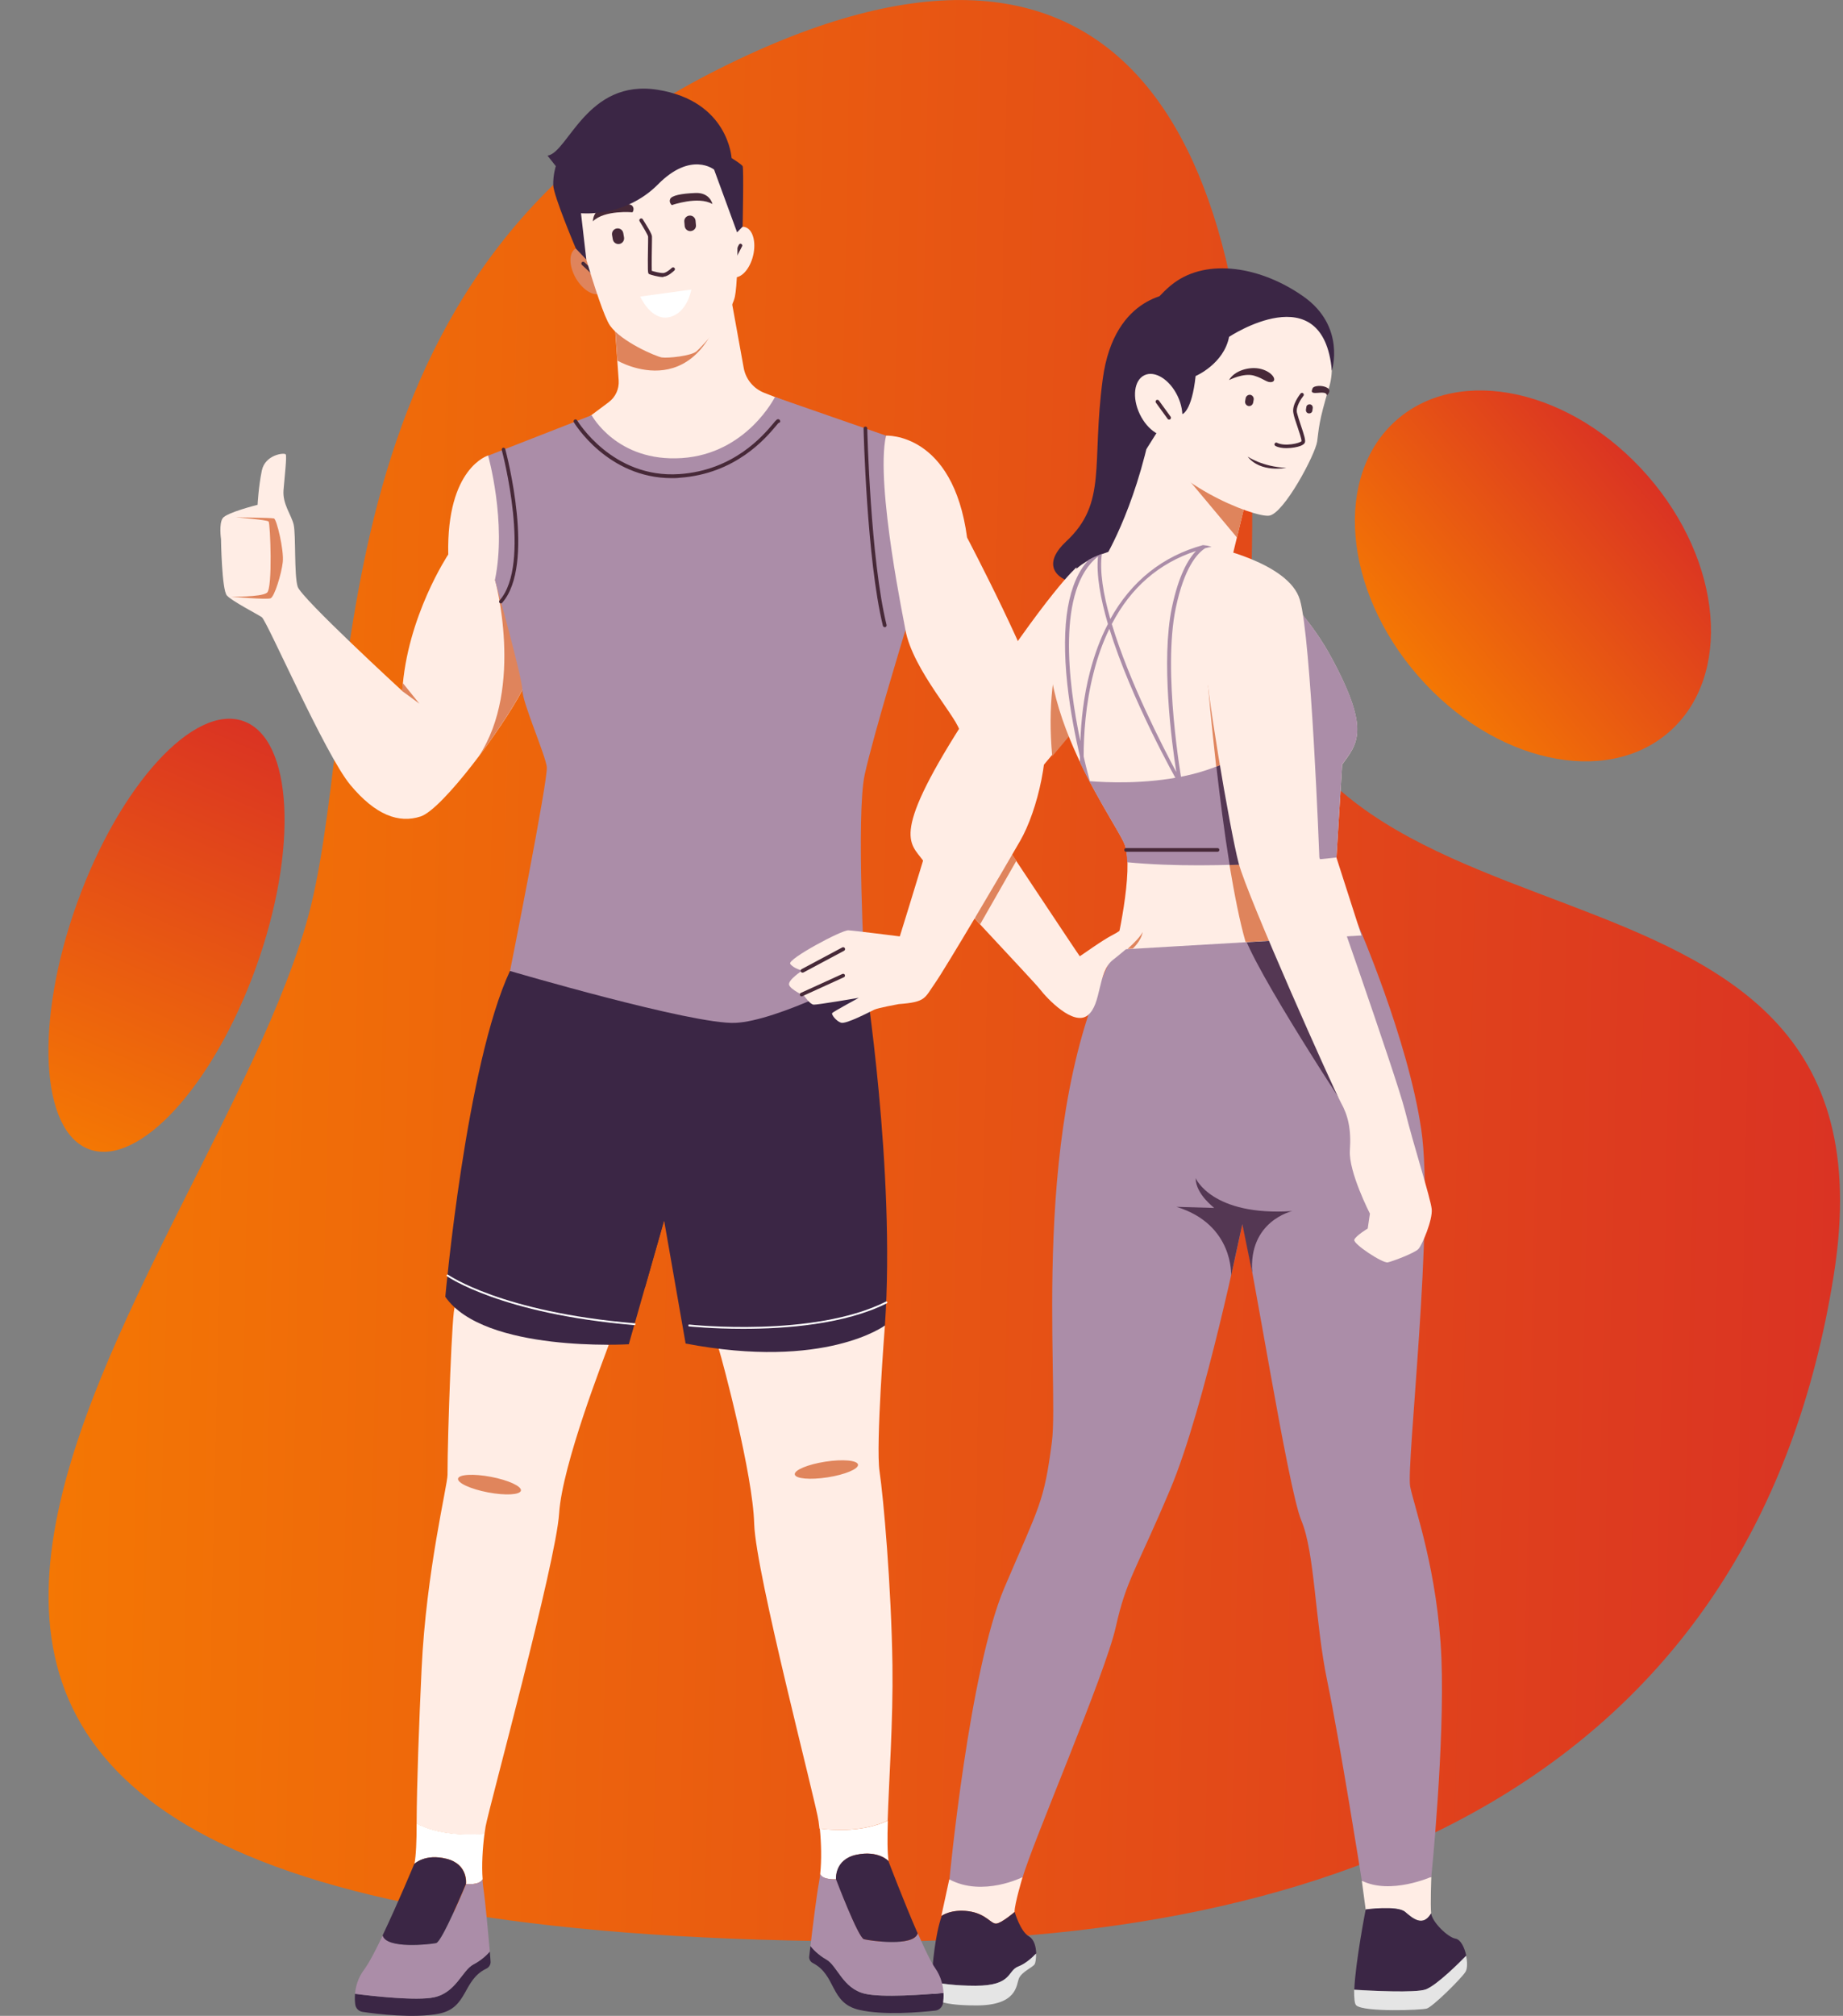 <svg width="278" height="304" viewBox="0 0 278 304" fill="none" xmlns="http://www.w3.org/2000/svg">
<rect x="0" y="0" width="278" height="304" fill="#808080" stroke="none"/>
<path d="M132.427 292.774C205.42 292.774 264.88 266.252 276.611 192.261C288.342 118.27 186.894 152.727 188.78 85.644C190.666 18.588 168.313 -20.391 107.106 11.07C45.9 42.531 55.162 108.781 46.121 139.521C28.539 199.169 -68.388 292.774 132.427 292.774Z" fill="url(#paint0_linear_2_2099)"/>
<path d="M38.605 145.904C45.026 128.073 44.191 111.441 36.742 108.757C29.292 106.072 18.047 118.351 11.626 136.182C5.205 154.014 6.039 170.645 13.489 173.33C20.939 176.014 32.184 163.736 38.605 145.904Z" fill="url(#paint1_linear_2_2099)"/>
<path d="M251.779 110.371C261.329 102.022 259.87 84.722 248.52 71.731C237.17 58.74 220.228 54.977 210.678 63.326C201.128 71.675 202.588 88.975 213.938 101.966C225.287 114.957 242.23 118.72 251.779 110.371Z" fill="url(#paint2_linear_2_2099)"/>
<path d="M177.327 44.223C177.327 44.223 168.091 44.167 166.344 57.124C164.597 70.08 167.093 75.823 160.798 81.676C154.502 87.53 164.819 90.804 173.277 85.255C181.764 79.707 177.327 44.223 177.327 44.223Z" fill="#3B2645"/>
<path d="M177.326 44.223C177.326 44.223 168.84 48.828 168.674 61.784C168.535 73.242 171.475 82.12 166.982 87.835C169.006 87.447 171.197 86.615 173.277 85.255C181.764 79.707 177.326 44.223 177.326 44.223Z" fill="#3B2645"/>
<path d="M188.309 73.88L185.341 86.171L166.344 84.7C166.344 84.7 171.17 77.154 173.721 64.087L188.309 73.88Z" fill="#FFEDE5"/>
<path d="M177.049 69.663L186.589 81.066L188.309 73.88L177.049 69.663Z" fill="#DF845C"/>
<path d="M198.431 47.968C198.431 47.968 202.092 53.101 200.484 58.4C198.875 63.699 198.958 64.614 198.681 66.584C198.404 68.526 193.689 77.432 191.443 77.765C189.196 78.097 175.552 72.743 172.861 65.197C170.171 57.651 187.92 36.677 198.431 47.968Z" fill="#FFEDE5"/>
<path d="M172.945 67.694L176.661 61.785L178.353 62.45C178.353 62.45 179.767 62.062 180.349 56.708C180.349 56.708 184.592 54.904 185.397 50.798C185.397 50.798 199.596 41.365 200.9 55.903C200.9 55.903 203.035 49.245 196.629 44.722C190.222 40.2 182.152 38.896 177.049 42.697C171.946 46.498 163.82 59.704 172.945 67.694Z" fill="#3B2645"/>
<path d="M176.933 65.595C178.508 64.841 178.82 62.214 177.63 59.725C176.44 57.237 174.199 55.832 172.624 56.586C171.049 57.34 170.736 59.968 171.926 62.456C173.116 64.944 175.358 66.349 176.933 65.595Z" fill="#FFEDE5"/>
<path d="M176.356 63.283C176.273 63.283 176.189 63.255 176.134 63.172L174.359 60.73C174.276 60.619 174.304 60.425 174.415 60.342C174.525 60.259 174.72 60.286 174.803 60.397L176.578 62.839C176.661 62.95 176.633 63.144 176.522 63.227C176.467 63.255 176.411 63.283 176.356 63.283Z" fill="#472938"/>
<path d="M188.198 68.859C188.198 68.859 190.444 70.413 194.022 70.551C194.022 70.551 190.139 71.356 188.198 68.859Z" fill="#472938"/>
<path d="M194.05 67.583C193.439 67.583 192.857 67.5 192.386 67.25C192.247 67.167 192.191 67 192.275 66.889C192.358 66.751 192.524 66.695 192.635 66.778C193.8 67.361 196.046 66.862 196.324 66.529C196.351 66.251 195.935 65.003 195.658 64.198C195.409 63.477 195.187 62.811 195.103 62.339C194.798 61.035 196.13 59.426 196.185 59.343C196.296 59.232 196.462 59.204 196.573 59.315C196.684 59.426 196.712 59.593 196.601 59.704C196.268 60.12 195.436 61.368 195.63 62.228C195.741 62.672 195.963 63.366 196.185 64.032C196.74 65.668 196.962 66.418 196.823 66.751C196.74 66.945 196.546 67.083 196.157 67.25C195.714 67.416 194.882 67.583 194.05 67.583Z" fill="#472938"/>
<path d="M200.151 59.621C200.151 59.621 200.955 58.927 200.206 58.483C199.458 58.039 198.154 58.15 197.988 58.566C197.821 58.983 197.766 59.232 198.32 59.26C198.903 59.288 200.068 58.983 200.151 59.621Z" fill="#472938"/>
<path d="M185.397 57.318C185.397 57.318 187.588 56.18 189.168 56.652C190.749 57.124 191.11 57.789 191.886 57.595C192.663 57.373 191.969 56.125 190.25 55.653C188.531 55.182 186.146 55.903 185.397 57.318Z" fill="#472938"/>
<path d="M188.337 61.23C188.004 61.174 187.782 60.869 187.81 60.536L187.893 60.065C187.948 59.732 188.253 59.51 188.586 59.537C188.919 59.593 189.141 59.898 189.113 60.231L189.03 60.703C188.974 61.035 188.669 61.285 188.337 61.23Z" fill="#472938"/>
<path d="M197.405 62.339C197.128 62.312 196.961 62.062 196.989 61.785L197.045 61.396C197.072 61.119 197.322 60.952 197.599 60.98C197.877 61.008 198.043 61.257 198.015 61.535L197.96 61.923C197.932 62.201 197.683 62.367 197.405 62.339Z" fill="#472938"/>
<path d="M211.937 288.335C213.13 289.334 214.655 290.638 215.876 288.557C215.737 287.225 215.903 283.064 215.903 283.064L205.42 283.647L206.003 288.002C206.003 287.975 210.745 287.336 211.937 288.335Z" fill="#FFEDE5"/>
<path d="M215.071 300.015C216.763 299.405 220.424 295.715 221.173 294.938C220.923 293.717 220.341 292.497 219.564 292.358C218.427 292.192 216.014 289.861 215.876 288.529C214.628 290.638 213.13 289.334 211.937 288.307C210.745 287.309 206.003 287.947 206.003 287.947C206.003 287.947 204.449 295.909 204.283 300.043C206.64 300.209 213.518 300.598 215.071 300.015Z" fill="#3B2645"/>
<path d="M204.588 302.429C205.781 303.455 214.322 303.15 215.21 302.9C216.097 302.651 220.424 298.378 221.062 297.352C221.339 296.908 221.367 295.909 221.145 294.938C220.396 295.715 216.735 299.405 215.044 300.015C213.49 300.57 206.585 300.209 204.255 300.071C204.255 301.319 204.311 302.207 204.588 302.429Z" fill="#E5E5E5"/>
<path d="M146.099 288.224C148.789 288.585 149.455 290.166 150.287 290.083C151.119 290 153.032 288.335 153.032 288.335C153.032 287.115 154.253 283.064 154.253 283.064L143.187 283.425L141.995 288.918C142.022 288.918 143.437 287.864 146.099 288.224Z" fill="#FFEDE5"/>
<path d="M153.642 296.547C154.724 296.131 155.695 295.216 156.305 294.605C156.277 293.606 156 292.469 155.223 292.025C153.892 291.276 153.06 288.335 153.06 288.335C153.06 288.335 151.146 289.972 150.314 290.083C149.482 290.194 148.789 288.613 146.127 288.224C143.437 287.864 142.05 288.918 142.05 288.918C141.052 291.803 140.636 296.27 140.525 298.85C141.884 299.127 144.102 299.46 147.181 299.46C152.755 299.433 151.923 297.185 153.642 296.547Z" fill="#3B2645"/>
<path d="M140.497 300.764C140.636 301.208 141.052 302.429 147.264 302.429C153.476 302.429 153.282 299.349 153.698 298.351C154.142 297.324 155.806 296.686 156.083 296.187C156.194 295.965 156.305 295.327 156.277 294.605C155.695 295.216 154.696 296.131 153.615 296.547C151.895 297.185 152.755 299.46 147.125 299.46C144.047 299.46 141.828 299.127 140.469 298.85C140.442 299.904 140.442 300.653 140.497 300.764Z" fill="#E5E5E5"/>
<path d="M204.782 139.299C204.782 139.299 212.353 156.611 214.378 170.288C216.402 183.965 212.076 221.03 212.714 224.193C213.352 227.356 216.901 237.066 217.428 250.105C217.928 263.144 215.903 283.036 215.903 283.036C215.903 283.036 209.746 285.783 205.42 283.619C205.42 283.619 202.064 262.423 200.206 253.518C198.348 244.612 198.348 234.181 196.296 229.298C194.244 224.415 188.919 190.097 187.393 184.576C187.393 184.576 181.764 212.153 176.55 224.526C171.336 236.899 169.894 238.203 168.313 245.333C166.732 252.463 155.584 278.265 154.28 283.064C154.28 283.064 148.262 286.116 143.215 283.425C143.215 283.425 146.182 251.908 151.507 239.424C156.832 226.94 157.47 226.607 158.662 217.507C159.855 208.407 154.946 168.651 168.258 143.238C168.23 143.211 186.894 139.16 204.782 139.299Z" fill="#AB8DA8"/>
<path d="M187.393 140.242C188.614 145.569 204.727 169.817 204.727 169.817L195.325 139.521L187.393 140.242Z" fill="#543753"/>
<path d="M180.349 177.668C180.349 177.668 182.79 183.438 194.937 182.634C194.937 182.634 188.281 184.104 188.891 191.956L187.394 184.604L185.702 192.372C185.702 192.372 186.146 184.659 177.465 181.996L183.15 182.162C183.178 182.134 180.377 180.137 180.349 177.668Z" fill="#543753"/>
<path d="M162.378 85.56C162.378 85.56 158.274 88.973 146.21 107.505C134.146 126.038 137.252 127.036 139.221 129.755C141.163 132.474 155.778 147.788 156.86 149.175C157.941 150.59 161.935 154.807 164.07 153.115C166.206 151.423 165.512 146.568 167.897 144.737C170.282 142.878 172.279 141.019 172.473 140.02C172.667 139.021 172.168 138.189 171.946 138.189C171.724 138.189 169.312 140.27 167.842 140.991C166.372 141.713 162.933 144.209 162.878 144.209C162.822 144.209 149.76 124.512 149.76 124.512L164.292 107.172L162.378 85.56Z" fill="#FFEDE5"/>
<path d="M162.656 91.83C162.656 91.83 157.276 98.406 158.718 114.053L164.347 107.366L162.656 91.83Z" fill="#DF845C"/>
<path d="M147.846 139.382L153.31 129.811L149.954 124.706L147.042 138.522L147.846 139.382Z" fill="#DF845C"/>
<path d="M182.124 82.287C185.674 83.147 195.02 88.362 200.899 99.293C206.779 110.224 204.699 112.166 202.452 115.301L201.593 129.339L205.364 141.074L168.258 143.238C168.258 143.238 171.142 131.142 169.644 127.314C168.147 123.485 151.895 101.846 160.908 87.502C165.484 80.15 182.124 82.287 182.124 82.287Z" fill="#FFEDE5"/>
<path d="M201.593 129.311L202.453 115.273C204.699 112.166 206.807 110.196 200.899 99.266C199.457 96.602 197.821 94.272 196.102 92.246C195.797 96.519 194.909 101.624 192.829 106.923C188.142 118.935 169.339 118.214 164.32 117.798C166.732 122.403 169.062 125.927 169.589 127.258C169.866 127.952 170.005 128.923 170.033 130.033C184.26 131.392 201.593 129.311 201.593 129.311Z" fill="#AB8DA8"/>
<path d="M182.429 82.37C182.318 82.342 182.207 82.314 182.124 82.287C182.124 82.287 181.875 82.259 181.459 82.204C175.385 83.868 170.643 87.641 167.481 93.356C166.427 89.639 165.845 86.171 166.205 83.535C166.15 83.563 166.095 83.591 166.039 83.591C165.9 83.646 165.762 83.702 165.623 83.757C165.124 83.951 164.652 84.173 164.209 84.423C161.103 87.78 160.021 94.05 160.992 103.15C161.435 107.228 162.212 111.14 162.905 114.136C162.905 114.413 162.905 114.691 162.905 114.968C163.044 115.246 163.155 115.495 163.294 115.773C163.349 115.912 163.432 116.05 163.488 116.189C163.82 116.855 164.153 117.493 164.486 118.131C164.236 117.215 163.848 115.801 163.46 114.08C163.46 110.835 163.737 106.201 164.958 101.457C165.568 99.016 166.372 96.824 167.343 94.827C170.615 105.452 177.326 117.382 177.742 118.103L178.547 119.518L178.269 117.909C178.242 117.743 175.33 101.346 177.354 91.692C178.63 85.616 180.571 83.452 181.791 82.675C182.124 82.592 182.429 82.509 182.762 82.453C182.651 82.425 182.54 82.398 182.429 82.37ZM164.403 101.346C163.432 105.092 163.072 108.782 162.961 111.778C161.103 102.928 159.383 88.834 165.623 83.924C165.346 86.726 166.011 90.305 167.121 94.105C165.984 96.269 165.096 98.683 164.403 101.346ZM176.772 91.609C175.108 99.571 176.744 112.027 177.437 116.439C175.496 112.804 170.338 102.872 167.703 94.105C170.587 88.585 174.83 84.922 180.405 83.091C179.185 84.368 177.77 86.837 176.772 91.609Z" fill="#AB8DA8"/>
<path d="M183.65 128.451H169.866C169.7 128.451 169.589 128.34 169.589 128.174C169.589 128.007 169.7 127.896 169.866 127.896H183.65C183.816 127.896 183.927 128.007 183.927 128.174C183.927 128.34 183.788 128.451 183.65 128.451Z" fill="#472938"/>
<path d="M187.893 142.073L195.824 141.602L191.748 130.144C189.806 130.255 187.699 130.366 185.452 130.421C186.201 134.888 187.005 139.021 187.893 142.073Z" fill="#DF845C"/>
<path d="M182.207 103.288C182.207 103.288 182.679 108.67 183.455 115.634C184.371 115.273 185.286 114.857 186.145 114.358L182.207 103.288Z" fill="#DF845C"/>
<path d="M183.483 115.634C184.01 120.239 184.676 125.511 185.48 130.449C187.699 130.393 189.834 130.282 191.775 130.171L186.173 114.386C185.286 114.857 184.398 115.273 183.483 115.634Z" fill="#543753"/>
<path d="M170.088 143.1L170.865 143.044C170.865 143.044 172.113 141.962 172.362 140.547C172.029 141.213 171.17 142.129 170.088 143.1Z" fill="#DF845C"/>
<path d="M182.734 82.453C182.734 82.453 194.41 84.811 196.074 90.443C197.766 96.075 199.014 129.311 199.014 129.311C199.014 129.311 210.689 162.465 211.937 167.514C213.185 172.563 215.792 180.692 215.959 182.329C216.125 183.966 214.517 187.739 213.962 188.349C213.407 188.959 210.079 190.208 209.33 190.374C208.582 190.541 204.061 187.572 204.283 186.962C204.505 186.351 206.308 185.269 206.308 185.269L206.64 183.022C206.64 183.022 203.396 176.697 203.617 173.479C203.839 170.288 203.34 168.207 202.259 166.265C201.177 164.323 188.17 135.249 186.839 130.172C185.508 125.095 181.653 102.428 181.736 98.156C181.819 93.883 182.734 82.453 182.734 82.453Z" fill="#FFEDE5"/>
<path d="M109.852 42.614L112.182 55.487C112.487 57.179 113.651 58.594 115.26 59.232L120.418 61.258C120.418 61.258 114.983 69.386 104.083 71.689C93.184 73.964 87.222 64.087 87.222 64.087L91.826 60.647C92.852 59.87 93.406 58.65 93.323 57.373L92.491 45.416L109.852 42.614Z" fill="#FFEDE5"/>
<path d="M93.129 54.377C93.129 54.377 106.191 62.09 109.852 42.614L92.519 45.388L93.129 54.377Z" fill="#DF845C"/>
<path d="M113.606 38.527C114.098 36.439 113.53 34.518 112.338 34.237C111.145 33.955 109.779 35.42 109.287 37.508C108.795 39.595 109.362 41.516 110.555 41.797C111.748 42.079 113.113 40.614 113.606 38.527Z" fill="#FFEDE5"/>
<path d="M90.719 44.197C91.78 43.584 91.771 41.582 90.699 39.724C89.627 37.867 87.897 36.857 86.836 37.47C85.775 38.083 85.784 40.086 86.856 41.944C87.928 43.801 89.658 44.81 90.719 44.197Z" fill="#DF845C"/>
<path d="M110.739 39.174C110.684 39.174 110.656 39.174 110.601 39.146C110.462 39.063 110.407 38.897 110.49 38.786L111.46 36.899C111.544 36.76 111.71 36.705 111.821 36.788C111.96 36.871 112.015 37.038 111.932 37.149L110.961 39.035C110.934 39.118 110.85 39.174 110.739 39.174Z" fill="#472938"/>
<path d="M89.856 41.782C89.801 41.782 89.718 41.754 89.662 41.699L87.776 39.951C87.666 39.84 87.666 39.673 87.749 39.562C87.86 39.451 88.026 39.451 88.137 39.535L90.023 41.282C90.134 41.394 90.134 41.56 90.051 41.671C89.995 41.754 89.912 41.782 89.856 41.782Z" fill="#472938"/>
<path d="M85.752 29.741C85.752 29.741 90.3 46.664 92.02 49.106C93.711 51.52 98.953 53.767 99.84 53.906C100.728 54.044 104.25 53.684 105.054 52.99C105.858 52.296 110.185 47.719 110.85 44.75C111.488 41.782 111.655 26.107 108.909 23.249C106.136 20.392 84.365 22.722 85.752 29.741Z" fill="#FFEDE5"/>
<path d="M100.007 41.782C99.313 41.782 98.093 41.421 97.927 41.338C97.705 41.227 97.677 41.227 97.76 36.344C97.76 36.011 97.76 35.761 97.76 35.678C97.733 35.456 97.067 34.319 96.484 33.376C96.401 33.237 96.429 33.07 96.568 32.987C96.706 32.904 96.873 32.932 96.956 33.07C97.455 33.875 98.343 35.262 98.343 35.651C98.343 35.734 98.343 35.983 98.343 36.316C98.315 37.315 98.287 40.173 98.315 40.839C98.648 40.95 99.591 41.199 100.062 41.171C100.45 41.144 101.06 40.672 101.338 40.395C101.449 40.284 101.615 40.284 101.726 40.395C101.837 40.506 101.837 40.672 101.726 40.783C101.643 40.866 100.783 41.699 100.09 41.726C100.062 41.782 100.034 41.782 100.007 41.782Z" fill="#472938"/>
<path d="M96.568 44.722L104.278 43.668C104.278 43.668 103.695 47.219 100.95 47.83C98.204 48.44 96.568 44.722 96.568 44.722Z" fill="white"/>
<path d="M104.222 34.846C103.751 34.902 103.335 34.569 103.279 34.097L103.224 33.459C103.168 32.987 103.501 32.571 103.972 32.516C104.444 32.46 104.86 32.793 104.915 33.265L104.971 33.903C105.054 34.374 104.694 34.791 104.222 34.846Z" fill="#472938"/>
<path d="M93.434 36.788C92.962 36.871 92.519 36.566 92.436 36.094L92.325 35.456C92.241 34.985 92.546 34.541 93.018 34.457C93.489 34.374 93.933 34.679 94.016 35.151L94.127 35.789C94.21 36.261 93.905 36.705 93.434 36.788Z" fill="#472938"/>
<path d="M101.338 30.934C101.338 30.934 105.331 29.519 107.467 30.768C107.467 30.768 107.106 29.02 104.915 29.103C102.725 29.186 101.31 29.492 101.088 30.019C100.866 30.546 101.338 30.934 101.338 30.934Z" fill="#472938"/>
<path d="M95.403 32.016C95.403 32.016 91.188 31.628 89.44 33.376C89.44 33.376 89.357 31.572 91.493 31.128C93.628 30.685 95.07 30.629 95.403 31.073C95.763 31.545 95.403 32.016 95.403 32.016Z" fill="#472938"/>
<path d="M88.442 39.146L87.638 32.155C87.638 32.155 94.266 32.848 99.258 27.799C104.25 22.75 107.716 25.58 107.716 25.58L111.183 35.04L112.015 34.18C112.015 34.18 112.209 25.358 112.015 25.052C111.821 24.747 110.351 23.832 110.351 23.832C110.351 23.832 109.88 15.231 99.202 13.539C88.525 11.847 85.696 23.027 82.59 23.471L83.838 25.052C83.838 25.052 83.422 26.329 83.45 27.91C83.478 29.491 86.861 37.481 86.861 37.481L88.442 39.146Z" fill="#3B2645"/>
<path d="M73.632 68.692C73.632 68.692 67.337 70.496 67.614 83.618C67.614 83.618 61.374 92.996 60.681 104.204C60.681 104.204 45.428 90.193 44.901 88.473C44.346 86.725 44.651 80.594 44.291 79.096C43.93 77.598 42.599 76.017 42.766 73.908C42.932 71.8 43.292 68.831 43.098 68.526C42.904 68.221 39.992 68.554 39.493 70.967C38.994 73.381 38.855 76.128 38.855 76.128C38.855 76.128 34.168 77.293 33.586 78.153C33.004 79.013 33.336 81.288 33.336 81.288C33.336 81.288 33.447 88.945 34.224 89.805C35 90.665 38.717 92.552 39.493 93.079C40.27 93.606 49.033 113.775 52.833 118.353C56.632 122.93 60.154 124.207 63.455 123.125C66.755 122.043 75.879 109.725 78.819 104.01C81.758 98.294 80.677 69.358 73.632 68.692Z" fill="#FFEDE5"/>
<path d="M80.205 87.752C76.849 86.92 74.659 87.419 74.659 87.419C74.659 87.419 79.124 103.566 72.218 114.053C74.936 110.446 77.487 106.562 78.791 104.037C80.039 101.568 80.566 94.743 80.205 87.752Z" fill="#DF845C"/>
<path d="M60.653 104.204L63.26 106.118L60.764 103.011L60.653 104.204Z" fill="#DF845C"/>
<path d="M35.527 78.014C35.527 78.014 40.27 78.375 40.519 78.652C40.769 78.93 41.157 88.723 40.27 89.389C39.354 90.082 34.806 89.972 34.806 89.972C34.806 89.972 40.242 90.471 40.824 90.221C41.407 89.972 42.461 86.531 42.655 84.756C42.849 82.98 41.739 78.292 41.323 78.181C40.907 78.07 35.527 78.014 35.527 78.014Z" fill="#DF845C"/>
<path d="M133.896 274.547C134.091 268.444 134.728 259.482 134.618 251.187C134.451 239.258 133.259 225.83 132.676 221.918C132.066 218.006 133.48 199.89 133.48 199.89L108.41 203.386C109.02 205.328 113.568 222.362 113.762 229.797C113.984 237.232 123.108 271.856 123.469 274.63C123.524 274.991 123.552 275.379 123.607 275.768C125.909 276.045 130.319 276.267 133.896 274.547Z" fill="#FFEDE5"/>
<path d="M126.131 283.397C126.131 283.397 125.854 280.429 129.182 279.707C132.51 278.986 134.035 280.65 134.035 280.65C133.841 279.347 133.841 277.21 133.924 274.547C130.347 276.267 125.937 276.045 123.663 275.768C123.885 277.932 123.94 280.512 123.718 282.62C124.079 283.563 126.131 283.397 126.131 283.397Z" fill="white"/>
<path d="M122.637 296.048C126.187 297.907 125.161 302.068 129.598 303.095C133.286 303.955 138.888 303.455 141.079 303.206C141.662 303.15 142.133 302.679 142.244 302.096C142.3 301.68 142.355 301.125 142.327 300.542C139.554 300.792 133.037 301.291 130.43 300.653C127.102 299.849 126.298 296.436 124.634 295.493C123.386 294.799 122.581 293.884 122.249 293.468C122.193 294.05 122.11 294.55 122.082 294.91C121.971 295.41 122.221 295.854 122.637 296.048Z" fill="#3B2645"/>
<path d="M141.079 296.825C140.414 295.881 139.443 293.856 138.445 291.553C137.862 293.634 131.206 292.663 130.347 292.441C129.487 292.219 126.159 283.397 126.159 283.397C126.159 283.397 124.107 283.536 123.718 282.592C123.663 283.064 123.607 283.536 123.524 283.952C123.191 285.727 122.581 290.582 122.249 293.468C122.581 293.884 123.386 294.772 124.634 295.493C126.325 296.436 127.102 299.849 130.43 300.653C133.037 301.291 139.554 300.792 142.327 300.542C142.244 299.433 141.967 298.101 141.079 296.825Z" fill="#AB8DA8"/>
<path d="M130.319 292.441C131.179 292.663 137.835 293.634 138.417 291.554C136.309 286.726 134.007 280.65 134.007 280.65C134.007 280.65 132.482 278.986 129.154 279.707C125.826 280.428 126.103 283.397 126.103 283.397C126.103 283.397 129.459 292.247 130.319 292.441Z" fill="#3B2645"/>
<path d="M124.838 222.789C127.471 222.379 129.524 221.519 129.423 220.868C129.322 220.217 127.105 220.022 124.471 220.431C121.838 220.841 119.785 221.7 119.886 222.351C119.988 223.002 122.204 223.198 124.838 222.789Z" fill="#E0855C"/>
<path d="M62.844 275.018C62.872 268.887 63.205 259.982 63.593 251.686C64.287 236.955 67.504 223.999 67.504 222.417C67.504 216.147 68.225 196.699 68.613 197.171L91.825 202.803C91.16 204.717 84.809 220.808 84.338 228.243C83.866 235.679 73.716 272.716 73.244 275.462C73.189 275.823 73.133 276.184 73.078 276.6C70.776 276.766 66.367 276.85 62.844 275.018Z" fill="#FFEDE5"/>
<path d="M70.305 284.118C70.305 284.118 70.693 281.15 67.393 280.318C64.092 279.485 62.512 281.094 62.512 281.094C62.761 279.79 62.844 277.654 62.844 274.991C66.367 276.822 70.776 276.739 73.078 276.544C72.801 278.681 72.634 281.261 72.801 283.397C72.329 284.34 70.305 284.118 70.305 284.118Z" fill="white"/>
<path d="M73.355 296.88C69.722 298.628 70.637 302.817 66.172 303.677C62.456 304.399 56.882 303.733 54.691 303.4C54.108 303.317 53.637 302.845 53.581 302.235C53.526 301.819 53.498 301.264 53.554 300.681C56.327 301.014 62.817 301.735 65.451 301.208C68.807 300.515 69.722 297.13 71.414 296.242C72.69 295.576 73.522 294.716 73.882 294.3C73.938 294.883 73.965 295.382 73.993 295.77C74.049 296.242 73.771 296.686 73.355 296.88Z" fill="#3B2645"/>
<path d="M54.913 297.047C55.606 296.131 56.66 294.134 57.741 291.859C58.268 293.967 64.924 293.218 65.812 293.024C66.699 292.83 70.305 284.118 70.305 284.118C70.305 284.118 72.329 284.34 72.773 283.397C72.8 283.869 72.856 284.34 72.911 284.756C73.189 286.56 73.632 291.415 73.882 294.3C73.522 294.716 72.689 295.576 71.414 296.242C69.694 297.13 68.807 300.487 65.451 301.208C62.844 301.763 56.327 301.042 53.554 300.681C53.637 299.599 53.997 298.267 54.913 297.047Z" fill="#AB8DA8"/>
<path d="M65.784 293.024C64.897 293.218 58.241 293.967 57.714 291.859C59.988 287.087 62.484 281.094 62.484 281.094C62.484 281.094 64.065 279.485 67.365 280.317C70.665 281.15 70.277 284.118 70.277 284.118C70.277 284.118 66.671 292.83 65.784 293.024Z" fill="#3B2645"/>
<path d="M78.576 224.787C78.698 224.14 76.676 223.212 74.058 222.714C71.439 222.216 69.217 222.337 69.094 222.984C68.971 223.632 70.994 224.56 73.612 225.058C76.23 225.555 78.453 225.434 78.576 224.787Z" fill="#E0855C"/>
<path d="M130.43 147.012C130.43 147.012 135.089 176.53 133.48 199.89C133.48 199.89 124.467 206.632 103.418 202.609L100.173 184.049L94.848 202.72C94.848 202.72 73.022 204.024 67.171 195.562C67.171 195.562 70.305 160.55 76.933 146.401C83.561 132.252 128.267 135.415 130.43 147.012Z" fill="#3B2645"/>
<path d="M100.173 184.049C100.173 184.049 97.566 181.746 97.289 181.524C97.011 181.302 94.599 171.758 94.599 171.758L97.261 194.258L100.173 184.049Z" fill="#3B2645"/>
<path d="M112.098 200.39C107.411 200.39 104.028 200.029 103.945 200.029C103.862 200.029 103.806 199.946 103.834 199.862C103.834 199.779 103.917 199.724 104 199.751C104.194 199.779 122.803 201.749 133.647 196.284C133.702 196.256 133.786 196.284 133.841 196.339C133.869 196.395 133.841 196.478 133.786 196.533C127.435 199.724 118.532 200.39 112.098 200.39Z" fill="white"/>
<path d="M95.708 199.835C95.68 199.835 95.708 199.835 95.708 199.835C75.518 198.142 67.504 192.51 67.42 192.455C67.365 192.399 67.337 192.316 67.393 192.261C67.448 192.205 67.531 192.177 67.587 192.233C67.67 192.288 75.629 197.865 95.736 199.557C95.819 199.557 95.874 199.64 95.874 199.696C95.819 199.779 95.764 199.835 95.708 199.835Z" fill="white"/>
<path d="M116.896 59.87C116.896 59.87 112.625 68.443 102.835 69.081C93.046 69.719 89.246 62.617 89.246 62.617L73.632 68.72C73.632 68.72 76.461 78.763 74.659 87.447C74.659 87.447 78.791 102.206 78.791 104.065C78.791 105.924 82.257 113.803 82.479 115.662C82.701 117.52 76.933 146.429 76.933 146.429C76.933 146.429 104.499 154.53 110.906 154.252C117.312 153.975 130.43 147.012 130.43 147.012C130.43 147.012 129.126 122.792 130.43 116.827C131.733 110.862 136.614 94.91 136.614 94.91C136.614 94.91 132.482 74.019 133.647 65.696L116.896 59.87Z" fill="#AB8DA8"/>
<path d="M133.453 94.577C133.314 94.577 133.203 94.494 133.175 94.355C130.735 84.367 130.263 64.808 130.263 64.614C130.263 64.448 130.374 64.337 130.541 64.337C130.707 64.337 130.818 64.448 130.818 64.614C130.818 64.808 131.29 84.312 133.73 94.244C133.758 94.383 133.675 94.549 133.536 94.577C133.48 94.577 133.453 94.577 133.453 94.577Z" fill="#472938"/>
<path d="M75.574 90.998C75.518 90.998 75.435 90.97 75.38 90.943C75.269 90.832 75.241 90.665 75.352 90.554C80.233 85.033 75.74 68.027 75.685 67.86C75.657 67.722 75.74 67.555 75.879 67.527C76.017 67.5 76.184 67.583 76.212 67.722C76.406 68.443 80.815 85.172 75.74 90.915C75.712 90.97 75.629 90.998 75.574 90.998Z" fill="#472938"/>
<path d="M101.338 72.105C91.631 72.105 86.612 63.782 86.556 63.671C86.473 63.532 86.528 63.366 86.667 63.282C86.806 63.199 86.972 63.255 87.055 63.394C87.111 63.477 92.352 72.188 102.475 71.495C110.684 70.94 115.121 65.668 116.591 63.921C117.09 63.31 117.229 63.172 117.451 63.227C117.562 63.255 117.645 63.338 117.673 63.449C117.728 63.588 117.645 63.754 117.478 63.782C117.451 63.782 117.451 63.782 117.423 63.782C117.34 63.865 117.173 64.087 117.007 64.281C115.509 66.057 110.961 71.467 102.503 72.049C102.114 72.105 101.726 72.105 101.338 72.105Z" fill="#472938"/>
<path d="M133.647 65.696C133.647 65.696 143.742 65.141 145.877 81.066C145.877 81.066 156.249 100.764 157.442 107.061C158.634 113.359 156.499 122.237 153.892 126.787C151.285 131.337 142.605 146.04 141.024 148.288C139.443 150.535 139.693 151.117 135.56 151.423C135.56 151.423 132.51 151.978 131.9 152.255C131.289 152.532 127.601 154.502 126.852 154.225C126.103 153.975 125.382 152.976 125.521 152.782C125.687 152.56 129.542 150.479 129.542 150.479C129.542 150.479 123.33 151.534 122.748 151.506C122.165 151.478 121.306 150.174 121.306 150.174C121.306 150.174 119.281 149.259 119.031 148.537C118.782 147.816 121 146.373 121 146.373C121 146.373 119.669 146.04 119.198 145.347C118.726 144.653 126.963 140.242 127.961 140.298C128.96 140.353 135.727 141.213 135.727 141.213C135.727 141.213 144.712 112.305 144.795 110.501C144.879 108.698 137.668 101.18 136.559 94.91C136.614 94.91 131.983 73.104 133.647 65.696Z" fill="#FFEDE5"/>
<path d="M120.917 150.257C120.806 150.257 120.723 150.202 120.668 150.091C120.612 149.952 120.668 149.786 120.806 149.73L127.074 146.873C127.213 146.817 127.379 146.873 127.435 147.012C127.49 147.15 127.435 147.317 127.296 147.372L121.028 150.23C121 150.257 120.973 150.257 120.917 150.257Z" fill="#472938"/>
<path d="M121.056 146.679C120.945 146.679 120.862 146.623 120.806 146.54C120.723 146.401 120.779 146.235 120.917 146.152L127.046 142.878C127.185 142.795 127.351 142.85 127.435 142.989C127.518 143.128 127.462 143.294 127.324 143.377L121.195 146.651C121.139 146.651 121.084 146.679 121.056 146.679Z" fill="#472938"/>
<defs>
<linearGradient id="paint0_linear_2_2099" x1="-23.734" y1="161.028" x2="320.908" y2="168.473" gradientUnits="userSpaceOnUse">
<stop stop-color="#F77F00"/>
<stop offset="1" stop-color="#D62828"/>
</linearGradient>
<linearGradient id="paint1_linear_2_2099" x1="12.165" y1="181.238" x2="46.361" y2="100.768" gradientUnits="userSpaceOnUse">
<stop stop-color="#F77F00"/>
<stop offset="1" stop-color="#D62828"/>
</linearGradient>
<linearGradient id="paint2_linear_2_2099" x1="212.018" y1="107.793" x2="256.808" y2="70.002" gradientUnits="userSpaceOnUse">
<stop stop-color="#F77F00"/>
<stop offset="1" stop-color="#D62828"/>
</linearGradient>
</defs>
</svg>
